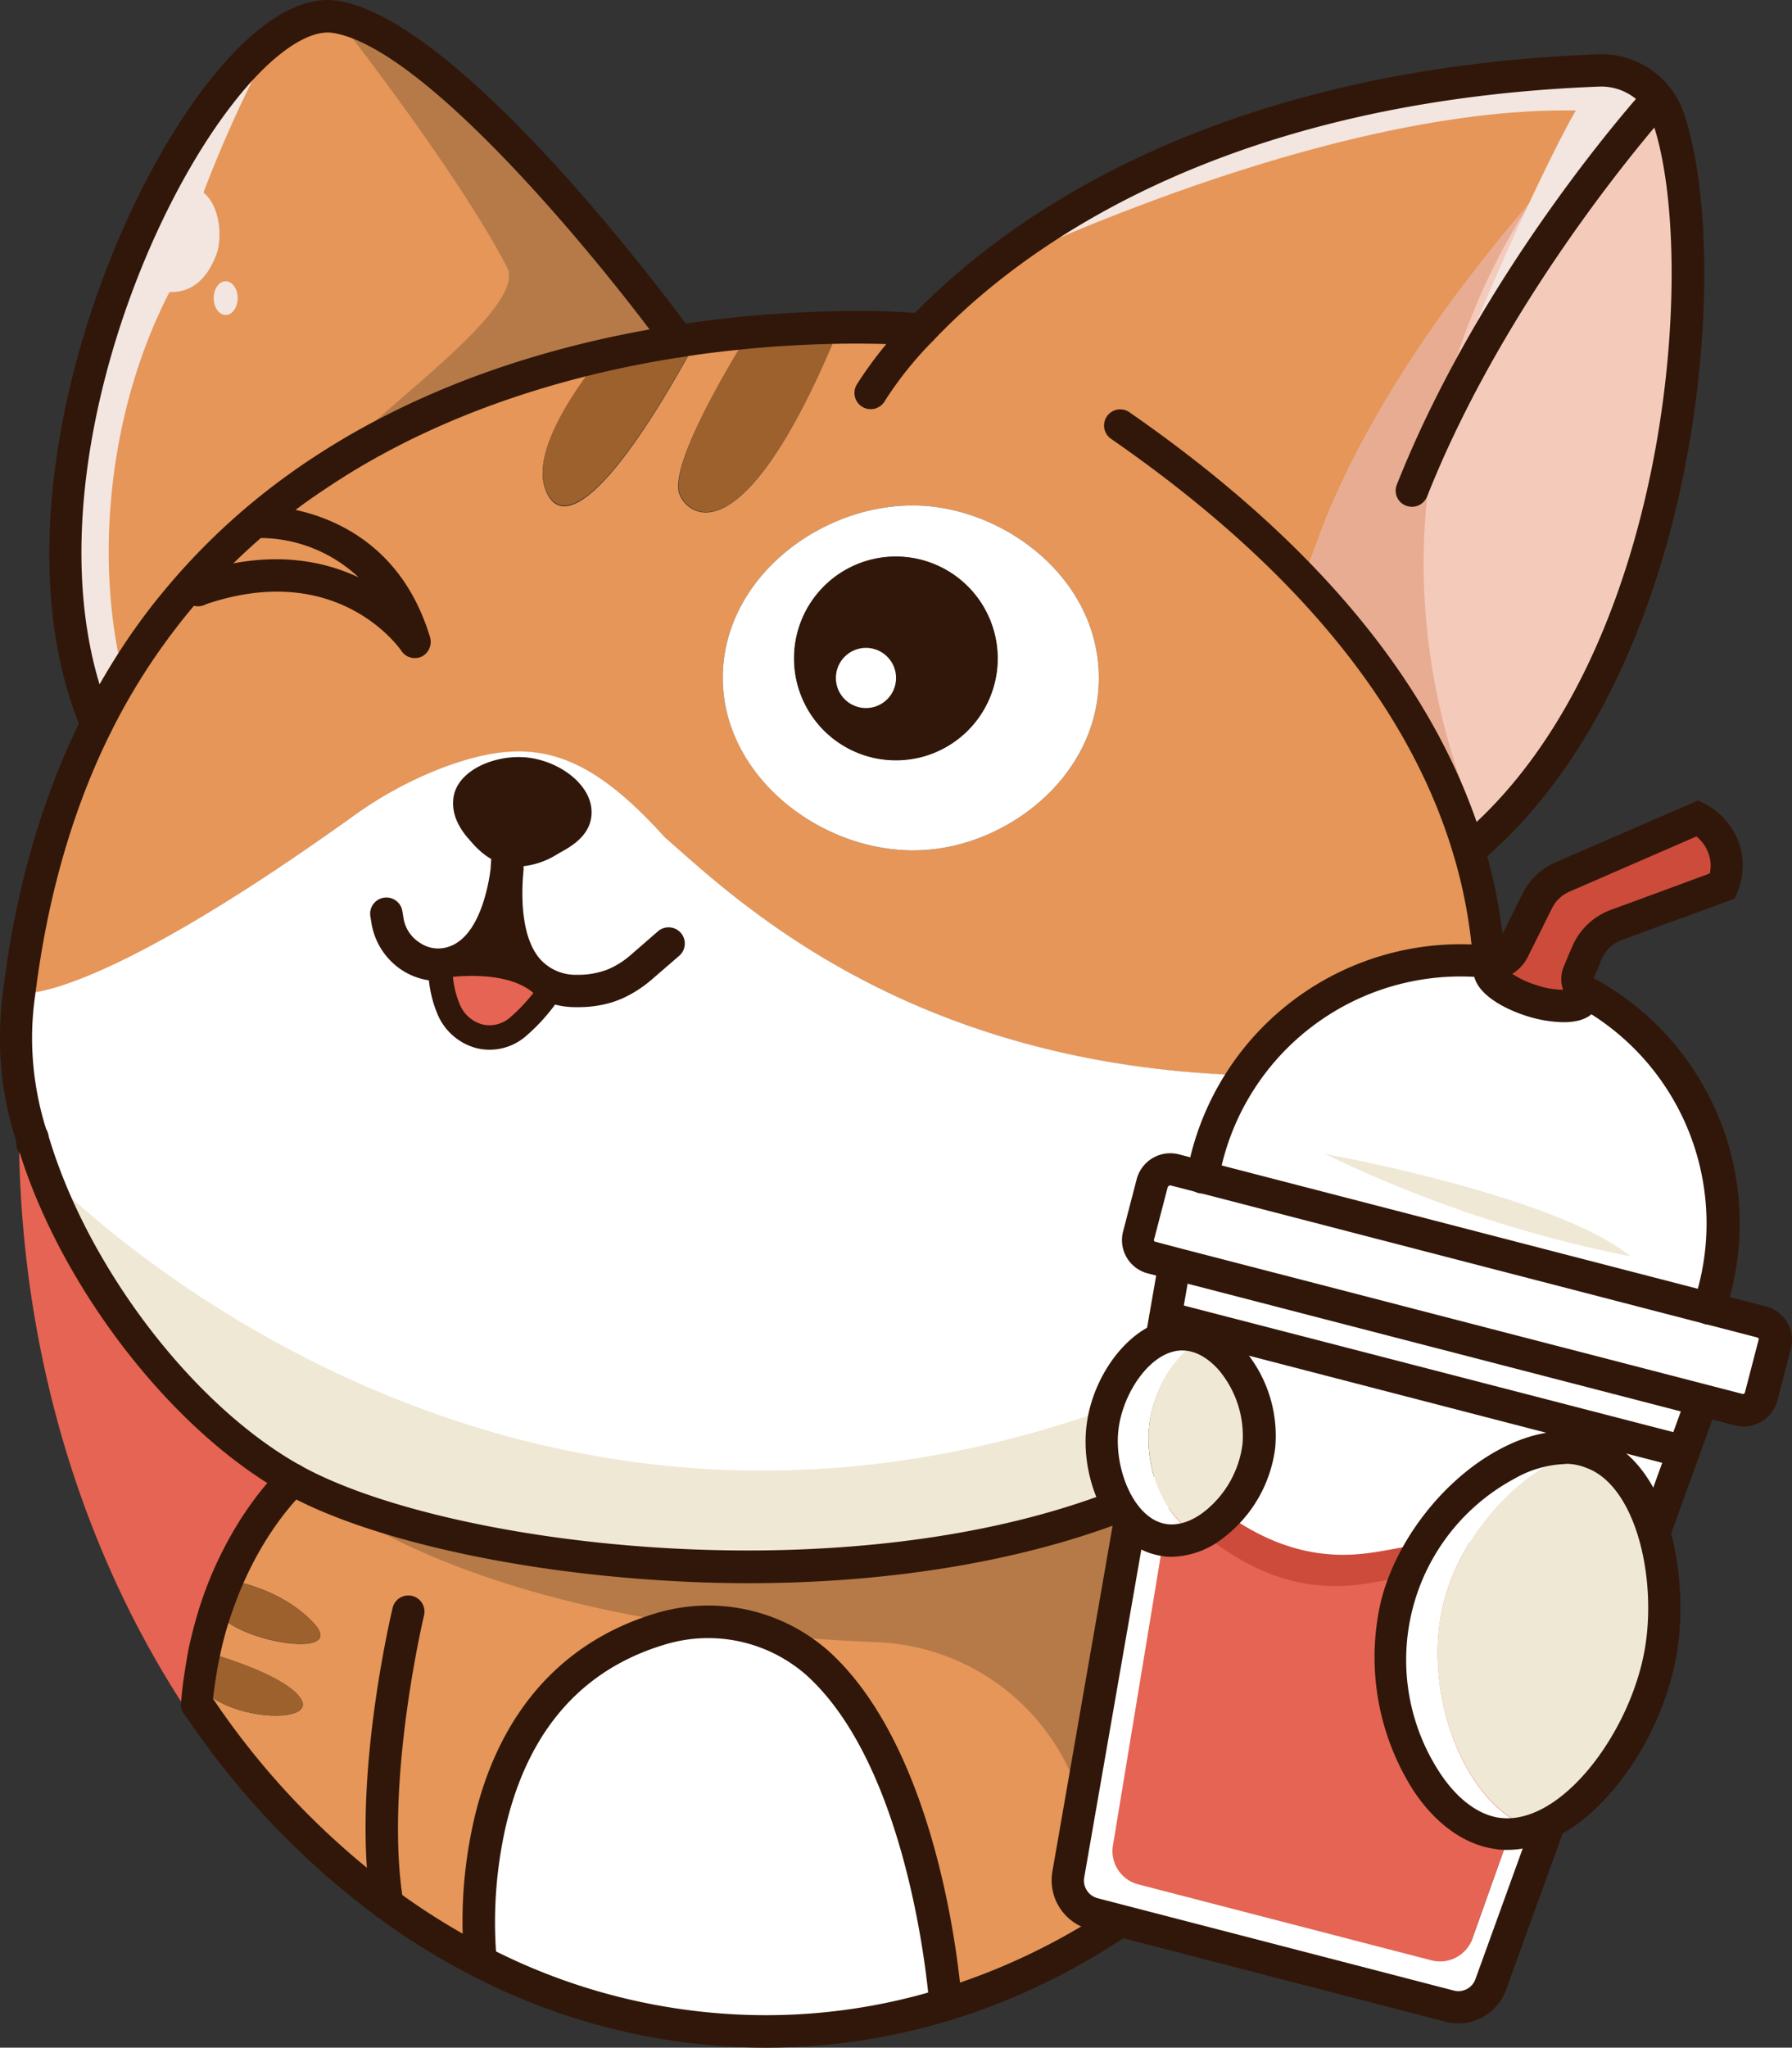 <svg id="图层_1" data-name="图层 1" xmlns="http://www.w3.org/2000/svg" xmlns:xlink="http://www.w3.org/1999/xlink" viewBox="0 0 325.22 371.47"><rect x="0" y="0" width="325.22" height="371.47" fill="#333333" stroke="none"/><defs><style>.cls-1{fill:none;}.cls-2{fill:#e59658;}.cls-3{clip-path:url(#clip-path);}.cls-4{fill:#f4cbbb;}.cls-5{fill:#fff;}.cls-6{fill:#311709;}.cls-7{fill:#9d612e;}.cls-8{fill:#e66453;}.cls-9{fill:#f3e5df;}.cls-10{fill:#e8ac93;}.cls-11{fill:#b67a48;}.cls-12{fill:#efe8d5;}.cls-13{fill:#cd4b3b;}</style><clipPath id="clip-path" transform="translate(-634.87 -267.79)"><path class="cls-1" d="M802.06,327.54c15.44-16.24,52.08-44.32,122.87-47A12.83,12.83,0,0,1,937.57,289c8.89,25.69,3.1,100.43-36.05,133a93.12,93.12,0,0,1,3.86,28.66c-.09,3.07-.3,6.09-.67,9.07-91.15,15.11-133.67-26.48-149.19-40-14.73-16.36-24.72-18.38-40.16-12.67a69.26,69.26,0,0,0-16.29,8.77c-48.38,34.75-60.55,32.23-60.55,32.23h-.17c2.31-19.09,7.26-35.21,14.06-48.76a118.39,118.39,0,0,1,8.22-14,155.73,155.73,0,0,1,31.81-29.12,172.74,172.74,0,0,1,29.63-16,182.65,182.65,0,0,1,22.07-7.77c-1,1.26-13,15.57-10.44,23.71,2.64,8.48,11.91,2.4,27.73-26.81,3.24-.46,6.34-.8,9.32-1.09v.16S756.9,350,758,356.83c.62,3.7,11,14.65,29.16-29.63Q794.7,327.34,802.06,327.54Zm32.23,63.24c0-17.41-15.91-29.92-31.18-31.18-17.92-1.47-36.89,12.42-37.06,30.85-.17,18.63,19,32.94,37.06,31.51C818.38,420.75,834.29,408.2,834.29,390.78Z"/></clipPath></defs><title>Bin-UI-Next-33</title><g id="shape_JZfIU9uh3q" data-name="shape JZfIU9uh3q"><path id="SVGID" class="cls-2" d="M802.06,327.54c15.44-16.24,52.08-44.32,122.87-47A12.83,12.83,0,0,1,937.57,289c8.89,25.69,3.1,100.43-36.05,133a93.12,93.12,0,0,1,3.86,28.66c-.09,3.07-.3,6.09-.67,9.07-91.15,15.11-133.67-26.48-149.19-40-14.73-16.36-24.72-18.38-40.16-12.67a69.26,69.26,0,0,0-16.29,8.77c-48.38,34.75-60.55,32.23-60.55,32.23h-.17c2.31-19.09,7.26-35.21,14.06-48.76a118.39,118.39,0,0,1,8.22-14,155.73,155.73,0,0,1,31.81-29.12,172.74,172.74,0,0,1,29.63-16,182.65,182.65,0,0,1,22.07-7.77c-1,1.26-13,15.57-10.44,23.71,2.64,8.48,11.91,2.4,27.73-26.81,3.24-.46,6.34-.8,9.32-1.09v.16S756.9,350,758,356.83c.62,3.7,11,14.65,29.16-29.63Q794.7,327.34,802.06,327.54Zm32.23,63.24c0-17.41-15.91-29.92-31.18-31.18-17.92-1.47-36.89,12.42-37.06,30.85-.17,18.63,19,32.94,37.06,31.51C818.38,420.75,834.29,408.2,834.29,390.78Z" transform="translate(-634.87 -267.79)"/><g class="cls-3"><path class="cls-4" d="M949.11,270.72c-1.6-3-62.28,49.48-78.56,105.29,0,0,39.19,39.24,39.61,72.48C948.56,375.51,951.46,275.08,949.11,270.72Z" transform="translate(-634.87 -267.79)"/></g><path class="cls-2" d="M705.16,613.24A146,146,0,0,1,670.66,577h0c.09-1.22.25-2.4.38-3.57,4.32,6.46,21.15,7.3,18.51,2.68s-17.33-8.6-17.33-8.6l-.13,0c.59-2.73,1.3-5.29,2.06-7.64h0c2.56,5.63,23.87,9.23,17.79,2.52s-15.74-8-15.74-8c5.16-12.13,12-18.17,12-18.17,25.43,14,98.24,25,150.37,4.44,33.15-13,58.92-40.37,65.3-75.41.33-1.85.62-3.69.83-5.58.38-3,.59-6,.68-9.07a197.51,197.51,0,0,1,1.55,24.51c0,75.37-42.72,138.66-100.43,156.28,0,0-3-43.6-23.24-61.9a29.86,29.86,0,0,0-28.75-6.12c-38.32,11.66-32.36,60.34-32.36,60.34A128.13,128.13,0,0,1,705.16,613.24Z" transform="translate(-634.87 -267.79)"/><path class="cls-5" d="M904.66,459.69c-.21,1.89-.5,3.74-.83,5.58-6.38,35-32.15,62.32-65.3,75.42-52.17,20.56-124.94,9.61-150.37-4.45-19.6-10.83-40-36.56-47.42-62h0a63.18,63.18,0,0,1-2.6-24.34c.08-.63.17-1.26.21-1.93h.17s12.17,2.52,60.55-32.19A70.76,70.76,0,0,1,715.36,407c15.44-5.71,25.39-3.69,40.16,12.68C771,433.21,813.56,474.8,904.66,459.69ZM739.28,415.54c.29-3.35-4.45-6.67-8.65-7.3-4.49-.67-10,1.43-10.53,4.53-.3,1.77.46,3.4,1.84,5.08,1.14,1.39,2.94,3.65,6,4.16,2.85.46,5.58-1.22,6.63-1.81C735.84,419.49,739.07,418.06,739.28,415.54Z" transform="translate(-634.87 -267.79)"/><path class="cls-5" d="M803.11,359.6c15.27,1.26,31.18,13.77,31.18,31.18s-15.91,30-31.18,31.18c-18.09,1.43-37.27-12.88-37.06-31.51C766.22,372,785.19,358.13,803.11,359.6Zm12.8,27.62a18.47,18.47,0,1,0-18.47,18.46A18.47,18.47,0,0,0,815.91,387.22Z" transform="translate(-634.87 -267.79)"/><path class="cls-6" d="M797.48,368.79A18.47,18.47,0,1,1,779,387.26,18.47,18.47,0,0,1,797.48,368.79Z" transform="translate(-634.87 -267.79)"/><path class="cls-5" d="M783.26,569.47c20.27,18.3,23.25,61.9,23.25,61.9a111.75,111.75,0,0,1-32.7,4.91,112.9,112.9,0,0,1-51.7-12.63S716.2,575,754.47,563.31A30.05,30.05,0,0,1,783.26,569.47Z" transform="translate(-634.87 -267.79)"/><path class="cls-7" d="M770.75,328c6.21-.58,11.79-.84,16.49-.88-18.17,44.28-28.58,33.32-29.16,29.63-1.14-6.8,12.71-28.58,12.71-28.58Z" transform="translate(-634.87 -267.79)"/><path class="cls-7" d="M758,329.64l3.44-.5c-15.82,29.25-25.09,35.33-27.73,26.81-2.52-8.1,9.4-22.45,10.44-23.71C748.93,331.19,753.55,330.31,758,329.64Z" transform="translate(-634.87 -267.79)"/><path class="cls-2" d="M689,356.37a118.2,118.2,0,0,0-22.16,20.69c-2.14,2.6-4.24,5.37-6.21,8.27a119.06,119.06,0,0,0-8.22,14h0C631.47,349.36,673.73,267.36,695.84,271S758,329.76,758,329.76c-4.44.68-9.06,1.56-13.8,2.65-15.57,3.57-32.4,9.44-48.05,19.22C693.74,353.1,691.35,354.69,689,356.37Z" transform="translate(-634.87 -267.79)"/><path class="cls-6" d="M730.67,408.24c4.2.63,8.94,3.95,8.65,7.3-.21,2.56-3.44,3.95-4.7,4.66-1,.59-3.74,2.23-6.63,1.81-3.07-.51-4.87-2.77-6-4.16-1.39-1.68-2.14-3.31-1.85-5.08C720.64,409.67,726.14,407.57,730.67,408.24Z" transform="translate(-634.87 -267.79)"/><path class="cls-7" d="M691.94,562.38c6.08,6.67-15.23,3.07-17.79-2.52h0c.63-1.93,1.34-3.73,2.05-5.45C676.2,554.41,685.81,555.71,691.94,562.38Z" transform="translate(-634.87 -267.79)"/><path class="cls-7" d="M689.55,576.1c2.64,4.62-14.15,3.78-18.51-2.68.25-2.06.63-4,1-6l.12,0C672.22,567.5,686.9,571.49,689.55,576.1Z" transform="translate(-634.87 -267.79)"/><path class="cls-8" d="M688.16,536.78s-7.09,6.34-12.55,19.06c-.75,1.76-1.51,3.69-2.18,5.7a76.15,76.15,0,0,0-2.18,8c-.42,2-.8,4.07-1.09,6.25-.17,1.22-.3,2.48-.42,3.74h0c-19.64-29.13-31.43-66.35-31.43-106.93v-1C646.15,498.38,667.6,525.41,688.16,536.78Z" transform="translate(-634.87 -267.79)"/><path class="cls-9" d="M684.64,274.71A105.5,105.5,0,0,0,665.33,299c-4.11.21-1.38,4-4.7,9.28-1.42,2.26-4.36,5.37-3.48,7.47-16.37,40.37-7.47,75.49-7.47,75.49s-3.4,15.87,7.09-2.85c-4.7-21.07-1.76-47.08,8.86-67.61,4,.09,6.75-2.22,8.52-6.84,1-2.68.88-8.52-2.35-11.24A234.08,234.08,0,0,1,684.64,274.71Z" transform="translate(-634.87 -267.79)"/><ellipse class="cls-9" cx="40.96" cy="54.08" rx="2.18" ry="3.06"/><path class="cls-10" d="M913.44,303.49s-37.56,49.65-10.24,114.45C891.49,399,871.89,372.7,871.89,372.7S877.34,344.87,913.44,303.49Z" transform="translate(-634.87 -267.79)"/><path class="cls-9" d="M813.64,317S874.53,287,920.86,287.84c-5.24,8.9-21.53,44-25.22,58.5a529.88,529.88,0,0,1,41.09-60.72s-24.81-23-124,30.34Z" transform="translate(-634.87 -267.79)"/><path class="cls-11" d="M695.84,270.84s22.29,28.29,31.27,45.87c2.56,8.23-27.53,28.08-31,34.75,16.61-8,50.14-22.28,60.59-21.65C747.88,314.91,709.73,268.45,695.84,270.84Z" transform="translate(-634.87 -267.79)"/><path class="cls-11" d="M693.45,538.84s26,23.88,100.55,26.86a40.3,40.3,0,0,1,35.38,24.21c4.61,10.79,6.84,22.37,6.12,28,12.22-8.81,29.84-22.57,39.66-38.39s23.88-45.16,26.82-61-13.3-16-13.3-16-26.95,38.56-71.89,44.56C770.88,552,742.84,556.93,693.45,538.84Z" transform="translate(-634.87 -267.79)"/><circle class="cls-5" cx="157.16" cy="122.99" r="5.46"/><path class="cls-12" d="M642.71,480.17s106.34,113.48,251.42,12.67c-19.64,25.31-31.22,53.34-117.59,59.13C703.56,545.43,676,548.2,642.71,480.17Z" transform="translate(-634.87 -267.79)"/><path class="cls-6" d="M770.71,555c-5.79,0-11.67-.21-17.58-.63-27-1.84-52.38-7.8-66.39-15.56-20.9-11.5-41.47-38.32-48.85-63.75a2.95,2.95,0,0,1,5.66-1.64c7,24.05,26.36,49.44,46,60.31,26.31,14.52,98.74,23.67,147.89,4.28,33.82-13.35,57.57-40.71,63.49-73.19.34-1.89.63-3.65.8-5.37a86.37,86.37,0,0,0,.67-8.82,89.55,89.55,0,0,0-3.73-27.73c-8.06-27.16-29-52.55-62.16-75.5a2.93,2.93,0,0,1,3.32-4.83c34.29,23.76,56,50.24,64.42,78.69a95.74,95.74,0,0,1,3.94,29.54c-.08,3.15-.33,6.3-.71,9.36-.21,1.81-.51,3.69-.88,5.75-6.3,34.5-31.35,63.54-67.11,77.64C820.4,551,796.39,555,770.71,555Z" transform="translate(-634.87 -267.79)"/><path class="cls-6" d="M640.74,477.11a3,3,0,0,1-2.81-2,59.65,59.65,0,0,1-3-16,63.89,63.89,0,0,1,.5-11.54c.88-7,3.61-28.28,14.36-49.73a124.76,124.76,0,0,1,8.39-14.31c2-2.93,4.15-5.79,6.38-8.47a120.75,120.75,0,0,1,22.7-21.2c2.31-1.68,4.78-3.31,7.26-4.86,14.1-8.78,30.55-15.36,48.93-19.56,4.58-1.05,9.32-1.93,14-2.69l3.53-.5c3.14-.42,6.29-.8,9.44-1.09,5.54-.51,11.16-.84,16.7-.92a145.35,145.35,0,0,1,15.11.41,3,3,0,0,1,2.73,2.94,2.93,2.93,0,0,1-2.94,2.94h-.25c-1-.08-6.26-.5-14.52-.38-5.42.09-10.87.38-16.25.88-3.06.3-6.12.63-9.19,1.05l-3.39.51c-4.58.71-9.15,1.59-13.6,2.6-17.71,4.07-33.57,10.41-47.13,18.84-2.39,1.51-4.74,3.06-7,4.66a113.68,113.68,0,0,0-21.61,20.18c-2.1,2.56-4.15,5.29-6.08,8.1a114.84,114.84,0,0,0-8,13.64c-10.28,20.57-12.88,41.09-13.76,47.84a53.68,53.68,0,0,0-.47,10.54,55.58,55.58,0,0,0,2.73,14.43,2.92,2.92,0,0,1-1.89,3.57A3.46,3.46,0,0,1,640.74,477.11Z" transform="translate(-634.87 -267.79)"/><path class="cls-6" d="M652.41,402.11a3,3,0,0,1-2.73-1.8c-15.82-37.69,3.27-92.62,23.12-117.76,8.44-10.7,16.58-15.73,23.5-14.6,23,3.78,62.41,57.66,64.09,60a2.94,2.94,0,0,1-4.75,3.48c-11-15.11-43.14-54.85-60.3-57.66-4.49-.76-11.21,3.9-17.92,12.46-18.93,24-37.22,76.21-22.29,111.8a3,3,0,0,1-1.55,3.86A3.08,3.08,0,0,1,652.41,402.11Z" transform="translate(-634.87 -267.79)"/><path class="cls-6" d="M901.52,424.9a3.06,3.06,0,0,1-2.27-1,2.93,2.93,0,0,1,.38-4.15C938.36,387.51,943.06,313.78,934.8,290a9.94,9.94,0,0,0-9.74-6.5c-69.58,2.68-105.59,30-120.86,46.12a65.08,65.08,0,0,0-8.77,10.95,2.94,2.94,0,1,1-5.08-3,70.58,70.58,0,0,1,9.61-12c15.86-16.71,53.21-45.2,124.89-47.93a15.8,15.8,0,0,1,15.53,10.45c5,14.52,5.08,40.79.08,65.47-6.25,30.93-19.39,56.06-37.05,70.71A2.92,2.92,0,0,1,901.52,424.9Z" transform="translate(-634.87 -267.79)"/><path class="cls-6" d="M891.11,359.73a3.51,3.51,0,0,1-1.09-.21,2.91,2.91,0,0,1-1.64-3.82c15.45-39,44-70.71,45.24-72.06a2.95,2.95,0,0,1,4.37,3.95c-.3.33-29.09,32.27-44.11,70.25A3,3,0,0,1,891.11,359.73Z" transform="translate(-634.87 -267.79)"/><path class="cls-6" d="M670.66,579.92h-.25a2.93,2.93,0,0,1-2.69-3.19c.09-1.17.21-2.35.38-3.69.3-2.1.63-4.15,1-6.17.59-2.68,1.3-5.37,2.14-8,.63-1.89,1.34-3.82,2.14-5.67,5.37-12.54,12.38-18.92,12.68-19.18a2.93,2.93,0,0,1,4.15.26,3,3,0,0,1-.21,4.15c-.13.13-6.42,5.92-11.2,17.12-.76,1.72-1.39,3.49-2,5.21a61.41,61.41,0,0,0-2,7.34c-.42,1.89-.71,3.78-1,5.71-.17,1.22-.3,2.35-.38,3.44A2.86,2.86,0,0,1,670.66,579.92Z" transform="translate(-634.87 -267.79)"/><path class="cls-6" d="M640.74,478.07a2.92,2.92,0,0,1-2.94-2.94v-1a2.94,2.94,0,0,1,5.88.08v1A2.93,2.93,0,0,1,640.74,478.07Z" transform="translate(-634.87 -267.79)"/><path class="cls-6" d="M773.81,639.26a115.9,115.9,0,0,1-53-12.92,124.32,124.32,0,0,1-17.33-10.7,148,148,0,0,1-35.21-37,2.93,2.93,0,1,1,4.87-3.27,141.42,141.42,0,0,0,33.78,35.5,122.48,122.48,0,0,0,16.53,10.2,110,110,0,0,0,50.36,12.3,107.58,107.58,0,0,0,31.81-4.79C863.5,610.89,904,547.78,904,475.13A192.22,192.22,0,0,0,902.44,451l-.08-.71a2.94,2.94,0,0,1,5.83-.71l.08.71a195.42,195.42,0,0,1,1.56,24.88c0,37.19-10,72.23-29,101.39-18.51,28.37-44.57,48.89-73.44,57.71A115.57,115.57,0,0,1,773.81,639.26Z" transform="translate(-634.87 -267.79)"/><path class="cls-6" d="M705.16,616.18a2.92,2.92,0,0,1-2.9-2.47c-3.69-22.41,3.57-52.92,3.86-54.22a2.93,2.93,0,1,1,5.71,1.34c-.08.29-7.26,30.63-3.78,51.87a2.94,2.94,0,0,1-2.43,3.36A.67.67,0,0,1,705.16,616.18Z" transform="translate(-634.87 -267.79)"/><path class="cls-6" d="M729,425a9,9,0,0,1-1.47-.13c-4-.63-6.38-3.44-7.64-4.95l-.17-.17c-2.1-2.52-2.94-4.95-2.52-7.47.88-5,8.06-7.85,13.89-7s11.59,5.29,11.12,10.45c-.33,3.86-4,5.79-5.75,6.76a3.68,3.68,0,0,0-.41.25l-.17.09A14.44,14.44,0,0,1,729,425Zm-.13-13.94c-3.11,0-5.75,1.56-5.88,2.23,0,.29-.16,1.05,1.22,2.68l.17.21c1,1.18,2.18,2.65,4,2.94,1.68.25,3.61-.8,4.53-1.34l.17-.09c.17-.08.33-.21.54-.29,2.19-1.13,2.65-1.76,2.69-2.06h0c.08-1.05-2.69-3.61-6.17-4.15A4.29,4.29,0,0,0,728.87,411.05Z" transform="translate(-634.87 -267.79)"/><path class="cls-6" d="M740,450.5h-.72a14.5,14.5,0,0,1-10.86-4.87c-5.08-5.83-5-15.36-4.41-20.52a2.95,2.95,0,1,1,5.87.59c-.33,3.4-.75,11.75,3,16.07a8.65,8.65,0,0,0,6.63,2.86,14.9,14.9,0,0,0,4.65-.63,9.32,9.32,0,0,0,1.39-.51,15.47,15.47,0,0,0,3.86-2.52l4.87-4.23a2.94,2.94,0,0,1,3.86,4.44l-4.91,4.24a22.05,22.05,0,0,1-5.29,3.44,18.9,18.9,0,0,1-2,.76A20.62,20.62,0,0,1,740,450.5Z" transform="translate(-634.87 -267.79)"/><path class="cls-6" d="M726.9,428h-.34a3,3,0,0,1-2.6-3.24,24.81,24.81,0,0,1,.46-3,2.93,2.93,0,0,1,5.75,1.14h0s-.21,1-.38,2.47A2.88,2.88,0,0,1,726.9,428Z" transform="translate(-634.87 -267.79)"/><path class="cls-6" d="M714.39,445.76a12.19,12.19,0,0,1-6.5-1.93,12.61,12.61,0,0,1-5.59-8.48l-.21-1.3a2.94,2.94,0,0,1,5.8-1l.21,1.3a6.49,6.49,0,0,0,3,4.49,5.86,5.86,0,0,0,4.86.8c6-1.59,7.64-11.58,8-14.6v-.13a.73.73,0,0,1,0-.29c.08-.84.13-1.43.13-1.43a2.92,2.92,0,0,1,5.83.21c0,.08,0,.8-.17,1.93l0,.38c-.59,5-3,17.12-12.34,19.6A9.38,9.38,0,0,1,714.39,445.76Z" transform="translate(-634.87 -267.79)"/><path class="cls-6" d="M806.46,634.35a3,3,0,0,1-2.93-2.72c0-.42-3.15-42.64-22.29-59.93a27,27,0,0,0-25.93-5.5c-14.77,4.49-24.34,15.36-28.5,32.27a78.47,78.47,0,0,0-1.8,24.89,2.94,2.94,0,0,1-5.84.71,82.43,82.43,0,0,1,1.89-26.86c4.58-18.88,15.82-31.55,32.57-36.67a33,33,0,0,1,31.6,6.75c20.9,18.89,24.09,62.07,24.21,63.92a2.92,2.92,0,0,1-2.72,3.14Z" transform="translate(-634.87 -267.79)"/><path class="cls-6" d="M714.81,443.24c-.25-.75,7.76-3,9.82-7.18,2.18,2.31,4.41,8.36,9.36,10.66C731.81,451.21,720.64,461.33,714.81,443.24Z" transform="translate(-634.87 -267.79)"/><path class="cls-8" d="M715.73,445.17s12.85-2.14,17.34,4.28C728.37,455.24,719.17,463.72,715.73,445.17Z" transform="translate(-634.87 -267.79)"/><path class="cls-6" d="M723.75,458.22a9.78,9.78,0,0,1-2.43-.29,10.61,10.61,0,0,1-7.14-6.38,21.73,21.73,0,0,1-1.59-8,2.2,2.2,0,0,1,4.4.12,17.41,17.41,0,0,0,1.26,6.17,6.23,6.23,0,0,0,4.11,3.78,5.66,5.66,0,0,0,5-1.18,30.86,30.86,0,0,0,5.24-5.79,2.22,2.22,0,0,1,3.07-.59,2.19,2.19,0,0,1,.58,3.07,34.51,34.51,0,0,1-6.08,6.75A10.05,10.05,0,0,1,723.75,458.22Z" transform="translate(-634.87 -267.79)"/><path class="cls-5" d="M954.6,507.62a3.28,3.28,0,0,1,2.35,4l-2.47,9.52a3.3,3.3,0,0,1-4,2.35l-6.72-1.72L848,497l-4.15-1.09a3.36,3.36,0,0,1-2.4-4l2.48-9.53a3.3,3.3,0,0,1,4-2.35l5.16,1.35L945,505.14Z" transform="translate(-634.87 -267.79)"/><path class="cls-13" d="M947.81,422.09a10.13,10.13,0,0,1-.34,6.38l-19.26,7a9.39,9.39,0,0,0-5.46,5.29c-.46,1.17-.92,2.3-1.38,3.44a3.13,3.13,0,0,0,.42,3h0a1.78,1.78,0,0,1,.42,1.59c-.55,1.68-4.75,1.89-9.4.42s-8-4-7.47-5.75a2,2,0,0,1,1.25-1.09h0a4.77,4.77,0,0,0,2.73-2.3l4.45-8.94a9.31,9.31,0,0,1,4.66-4.41l24.47-10.62A10.3,10.3,0,0,1,947.81,422.09Z" transform="translate(-634.87 -267.79)"/><path class="cls-5" d="M921.79,447.31a47.61,47.61,0,0,1,24.29,54.26,33.45,33.45,0,0,1-1.09,3.57l-91.86-23.79a36.86,36.86,0,0,1,.8-3.66,47.61,47.61,0,0,1,52.71-35.2c-.67.25-1.14.58-1.26,1.09-.55,1.68,2.81,4.28,7.47,5.75s8.85,1.3,9.4-.42A2,2,0,0,0,921.79,447.31Z" transform="translate(-634.87 -267.79)"/><polygon class="cls-5" points="213.19 229.21 308.91 254.01 305.51 263.37 305.34 263.28 211.55 239.03 211.46 238.99 213.19 229.21"/><path class="cls-5" d="M940.38,531.16l-35,96.65a6.2,6.2,0,0,1-7.43,3.9L833.32,615a6.21,6.21,0,0,1-4.57-7.14l17.58-101.05h.09L940.21,531ZM902.1,619.41,923,560.66a50.5,50.5,0,0,0-20.44-7.22c-12.33-1.47-18.21,2.86-28.36,1.89-6.76-.67-16.25-3.73-27-15.06l-10.24,62.32a6.25,6.25,0,0,0,4.62,7l53.17,13.76A6.24,6.24,0,0,0,902.1,619.41Z" transform="translate(-634.87 -267.79)"/><path class="cls-13" d="M924.81,555.46l-21.24,58.33a6.23,6.23,0,0,1-7.47,4L842.93,604a6.24,6.24,0,0,1-4.61-7.05l10.24-62.32c10.78,11.33,20.27,14.44,27,15.07,10.16,1,16-3.36,28.37-1.89A53.34,53.34,0,0,1,924.81,555.46Z" transform="translate(-634.87 -267.79)"/><path class="cls-8" d="M923,560.66,902.1,619.41a6.21,6.21,0,0,1-7.47,4l-53.17-13.77a6.23,6.23,0,0,1-4.61-7.05l10.28-62.27c10.78,11.33,20.27,14.43,27,15.06,10.15,1,16-3.36,28.36-1.89A51.34,51.34,0,0,1,923,560.66Z" transform="translate(-634.87 -267.79)"/><path class="cls-6" d="M951.33,526.59a6.88,6.88,0,0,1-1.55-.21l-6.72-1.73L843.18,498.8a6.23,6.23,0,0,1-4.49-7.59l2.48-9.53a6.3,6.3,0,0,1,7.6-4.49l5.16,1.34L955.4,504.8a6.16,6.16,0,0,1,3.82,2.9,6.23,6.23,0,0,1,.67,4.74l-2.47,9.49A6.41,6.41,0,0,1,951.33,526.59ZM847.17,482.86a.45.45,0,0,0-.38.29l-2.47,9.48a.26.26,0,0,0,0,.26.42.42,0,0,0,.21.16l4.15,1.1,102.44,26.52a.36.36,0,0,0,.42-.25l2.48-9.53a.38.38,0,0,0,0-.29.43.43,0,0,0-.21-.17l-106.6-27.62C847.26,482.86,847.21,482.86,847.17,482.86Z" transform="translate(-634.87 -267.79)"/><path class="cls-6" d="M945,508.08a2.55,2.55,0,0,1-1-.17,2.91,2.91,0,0,1-1.8-3.73c.37-1.1.71-2.23,1-3.36a44.94,44.94,0,0,0-22.78-50.91,2.92,2.92,0,1,1,2.68-5.2A50.58,50.58,0,0,1,949,502.33c-.34,1.3-.71,2.56-1.13,3.82A3,3,0,0,1,945,508.08Z" transform="translate(-634.87 -267.79)"/><path class="cls-6" d="M853.13,484.28a2.07,2.07,0,0,1-.5,0,2.94,2.94,0,0,1-2.4-3.4c.21-1.26.51-2.56.84-3.9a50.49,50.49,0,0,1,56-37.39,2.93,2.93,0,0,1-.84,5.79,44.57,44.57,0,0,0-49.44,33c-.29,1.17-.54,2.3-.75,3.4A2.93,2.93,0,0,1,853.13,484.28Z" transform="translate(-634.87 -267.79)"/><path class="cls-6" d="M899.54,634.86a8.65,8.65,0,0,1-2.3-.3l-64.63-16.74a9.23,9.23,0,0,1-6.76-10.45l19.31-110.83a2.94,2.94,0,0,1,5.79,1L831.64,608.38a3.31,3.31,0,0,0,2.44,3.77l64.63,16.75a3.29,3.29,0,0,0,3.94-2.1l38.36-106a2.95,2.95,0,0,1,5.54,2l-38.36,106A9.26,9.26,0,0,1,899.54,634.86Z" transform="translate(-634.87 -267.79)"/><path class="cls-6" d="M918.6,453.23a23.28,23.28,0,0,1-6.68-1.13c-5.16-1.64-10.74-5.08-9.4-9.4a4.42,4.42,0,0,1,2.35-2.65L905,440l.71-.25a1.66,1.66,0,0,0,1-.84l4.45-8.94a12.09,12.09,0,0,1,6.13-5.79L943.06,413l1.26.63a13.17,13.17,0,0,1,6.34,7.64,12.78,12.78,0,0,1-.46,8.31l-.51,1.22-1.21.46c-3.74,1.38-7.51,2.77-11.25,4.11l-8,2.94a6.46,6.46,0,0,0-3.74,3.61c-.33.8-.63,1.59-1,2.39l-.47,1.09v0l.63.59v.5a4.43,4.43,0,0,1,.3,3.28C924.22,452.35,921.66,453.23,918.6,453.23Zm-9.28-8.77a17.54,17.54,0,0,0,4.41,2.05,15.53,15.53,0,0,0,4.83.84,5.82,5.82,0,0,1,.08-4.15l.46-1.09c.34-.8.63-1.56,1-2.35a12.19,12.19,0,0,1,7.17-6.93l8-2.93,9.9-3.66a6.43,6.43,0,0,0-.13-3.31,7,7,0,0,0-2.3-3.4l-23,10a6.38,6.38,0,0,0-3.19,3l-4.45,8.94A7.74,7.74,0,0,1,909.32,444.46Z" transform="translate(-634.87 -267.79)"/><path class="cls-6" d="M940.21,534a5,5,0,0,1-.76-.08l-93.79-24.3a2.92,2.92,0,1,1,1.47-5.66l93.79,24.25a2.94,2.94,0,0,1,2.1,3.57A2.9,2.9,0,0,1,940.21,534Z" transform="translate(-634.87 -267.79)"/><path class="cls-12" d="M875.29,477.11a228.91,228.91,0,0,0,55.48,18.59C917.25,484.66,875.29,477.11,875.29,477.11Z" transform="translate(-634.87 -267.79)"/><path class="cls-5" d="M896.86,558.56c3.27-13,14.56-24.76,25.3-27.82-12.46-2.81-29.67,11.71-33.82,28.28-4.36,17.34,4.91,39.24,18,41.3a14,14,0,0,0,7-.76C901.1,596.21,892.7,575.27,896.86,558.56Z" transform="translate(-634.87 -267.79)"/><path class="cls-5" d="M843.48,526c.8-5.92,4.57-12.64,9.69-15.32a9.45,9.45,0,0,0-3.61-.8c-7.51-.17-13.55,8.86-14.6,16.54-1.13,8.43,3.1,19.38,10.87,20.73a11.12,11.12,0,0,0,6.5-1C845.91,543.37,842.43,533.64,843.48,526Z" transform="translate(-634.87 -267.79)"/><path class="cls-12" d="M936.35,567.17c2.18-12.93-1.18-31.9-12.55-36a12.14,12.14,0,0,0-1.64-.46c-10.74,3.11-22,14.81-25.3,27.82-4.2,16.66,4.24,37.65,16.58,41C924.22,595.79,934,580.81,936.35,567.17Z" transform="translate(-634.87 -267.79)"/><path class="cls-12" d="M863.33,530c.8-7.85-3.82-16.79-10.16-19.43-5.12,2.68-8.89,9.4-9.69,15.31-1.05,7.68,2.39,17.46,8.89,20.15C858,543.5,862.66,536.78,863.33,530Z" transform="translate(-634.87 -267.79)"/><path class="cls-6" d="M847.51,550.21a9.09,9.09,0,0,1-2.14-.21c-9.53-1.68-14.65-14-13.26-24,1.25-9.28,8.51-19.1,17.33-19.1h.25c3.86.08,7.68,2,10.74,5.46a24.19,24.19,0,0,1,5.88,18h0A24.3,24.3,0,0,1,857,546.69,15.57,15.57,0,0,1,847.51,550.21Zm1.89-37.43c-5.5,0-10.58,7.34-11.5,14-1,7.06,2.6,16.41,8.47,17.46,2.19.38,4.66-.37,7-2.18a18.56,18.56,0,0,0,7-12.34h0A18.57,18.57,0,0,0,856,516.26c-2-2.22-4.23-3.44-6.46-3.48ZM863.33,530Z" transform="translate(-634.87 -267.79)"/><path class="cls-6" d="M908.4,603.38a12.22,12.22,0,0,1-2.48-.21c-5.41-.84-10.57-4.57-14.52-10.53a45,45,0,0,1-5.91-34.37c2.77-11.12,11.45-22.2,21.57-27.57,6.25-3.36,12.54-4.16,17.71-2.31,13.55,4.87,16.61,26.31,14.43,39.24C936.35,585,922.58,603.38,908.4,603.38Zm10.57-70a19.75,19.75,0,0,0-9.14,2.6,37.33,37.33,0,0,0-13.56,53.55c3,4.53,6.76,7.39,10.53,8a11.29,11.29,0,0,0,1.6.12c10.83,0,22.54-16.28,25-30.84h0c2.18-12.89-1.68-29.51-10.66-32.74A9.94,9.94,0,0,0,919,533.34Z" transform="translate(-634.87 -267.79)"/><path class="cls-6" d="M710.15,387.17a2.87,2.87,0,0,1-2.43-1.3c-.46-.67-11.67-16.53-35.46-8.47a3,3,0,1,1-1.89-5.59c12.76-4.32,22.62-2.56,29.58.72a26.2,26.2,0,0,0-18.12-7.14,2.94,2.94,0,0,1-.3-5.87c.25,0,23.92-.88,31.39,23.88a3,3,0,0,1-1.55,3.52A2.86,2.86,0,0,1,710.15,387.17Z" transform="translate(-634.87 -267.79)"/></g></svg>